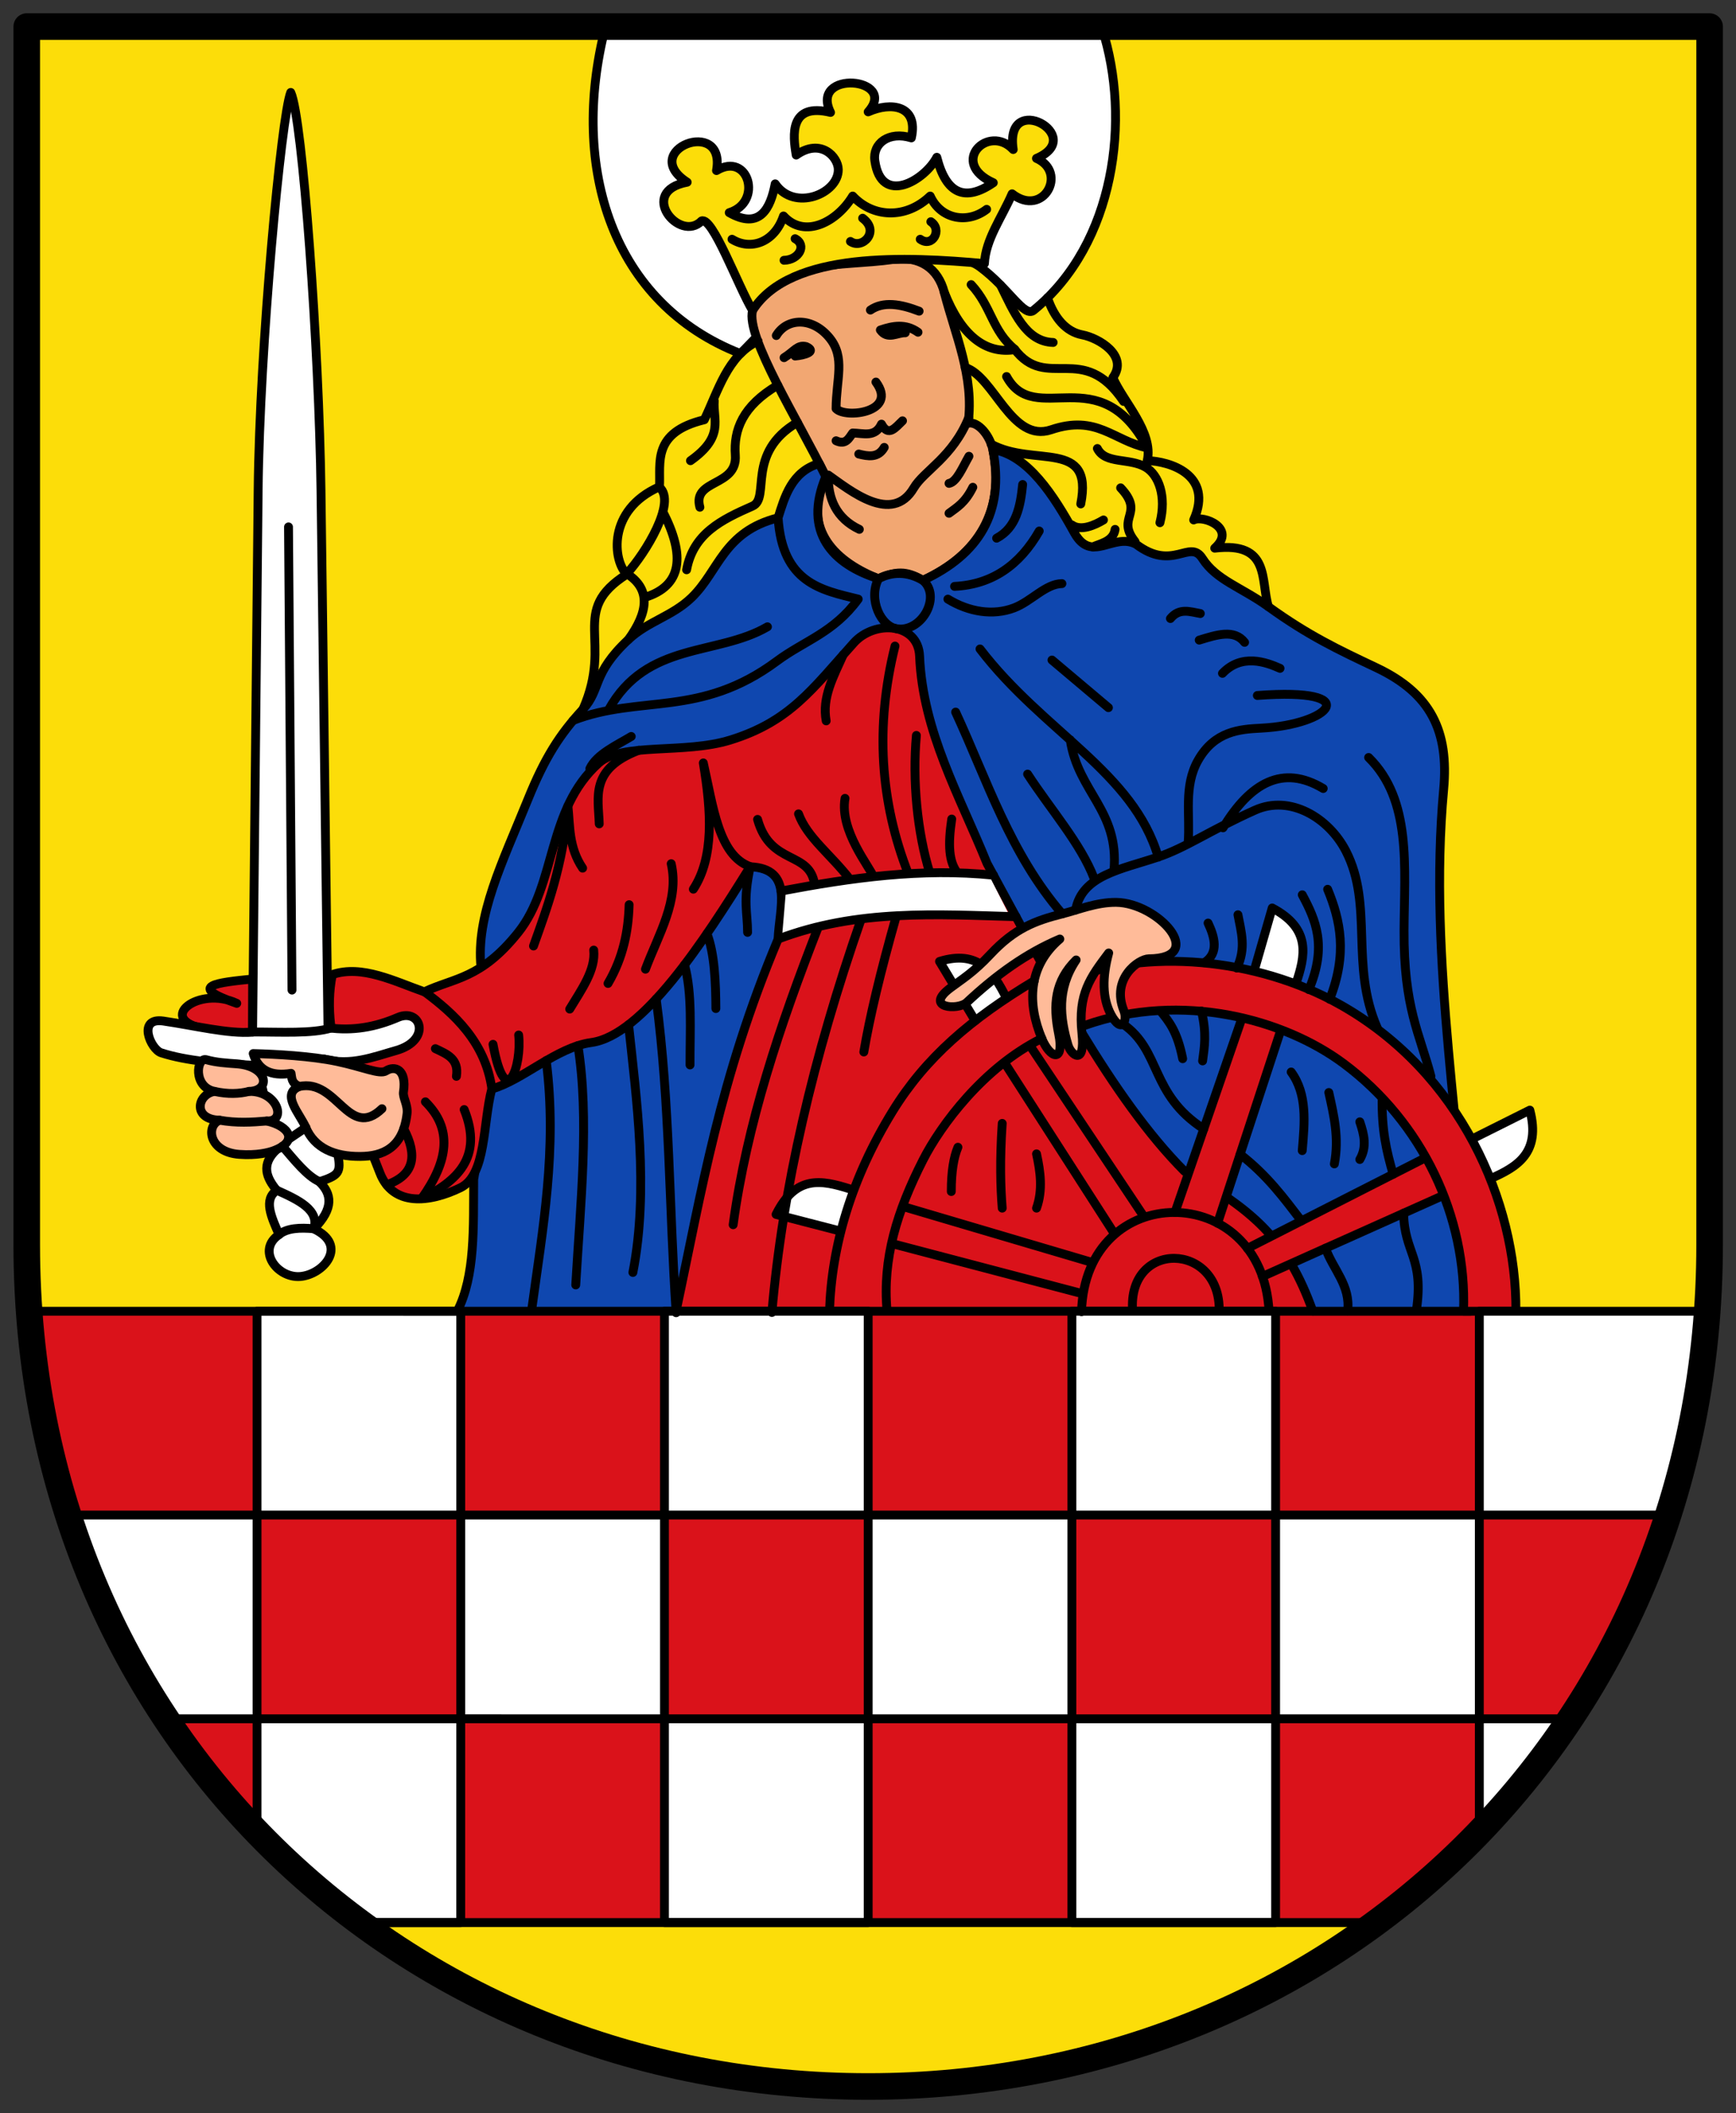 <?xml version="1.0" encoding="UTF-8" standalone="no"?>
<svg xmlns="http://www.w3.org/2000/svg" width="392" height="477" viewBox="0 0 392 477">
 <rect x="0" y="0" width="392" height="477" fill="#333333" stroke="none"/>
 <g fill-rule="evenodd">
  <path d="m6.04 6h380v275c0 110-85 190-190 190-105 0-190-80-190-190v-275" fill="#fcdd09"/>
  <path d="m6.04 296h380c-6.97 49.949-19.267 96.84-79 138h-223c-38.767-32.492-73-68-78-138" fill="#da121a"/>
  <g stroke="#000" stroke-linejoin="round" stroke-width="2">
   <path d="m136.69 6.171c-8.126 31.831 1.629 62.38 30.511 73.65 9.101-9.243 17.885-19.663 30.422-21.266 7.431-.95 18.531-2.102 23.68 1.703 6.55 4.841 10.03 11.606 12.138 9.752 18.394-15.02 21.948-43.18 15.454-63.47z" fill="#fff" stroke-linecap="round"/>
   <path d="m169.94 70.08c-1.621 5.924 10.489 25.07 16.534 37.526-5.779 12.12 2.68 19.46 11.889 23.04 3.839-1.643 6.192-1.939 10.03.372 12.632-5.781 18.643-16.02 15.79-29.537-.676-3.205-3.361-6.447-5.573-5.945 1.394-10.555-2.896-19.829-5.387-29.537-1.399-5.451-5.572-8.285-11.518-7.431-11.846 1.702-28.566-.18-31.767 11.518z" fill="#f2a772"/>
   <g stroke-linecap="round">
    <path d="m57.04 233v-12c-8.01.824-15.11 1.526-3.581 5.495-8.602-4.091-18.481 3.655-7.245 5.759 5.475 1.025 7.598.855 10.826.747z" fill="#da121a"/>
    <g fill="#0f47af">
     <path d="m106.96 266.25c-.089 10.683.411 21.759-3.715 29.751h49.41c12.04-37.467 25.703-74.38 27.12-108.2l-67.992 49.47z"/>
     <path d="m108.61 218.38c-1.169-11.732 4.788-23.584 10.615-37.961 3.771-9.304 7.1-14.566 12.425-20.329 4.148-4.49 1.946-7.976 10.239-15.71 4.471-4.169 9.902-5.244 14.29-9.495 6.21-6.02 7.142-14.852 19.52-17.999 1.463-4.671 3.056-10.451 9.287-12.26l1.487 2.972c-5.22 12.557 1.535 19.78 11.889 23.04 3.096-1.61 6.548-1.678 10.03.372 12.587-5.83 18.553-15.29 15.79-29.537 7.928 1.221 13.781 10.403 18.391 18.763 3.901 7.07 8.829-.065 13.933 2.601 8.343 6.328 12.13-1.284 14.998 3.225 3.113 4.894 8.856 6.52 14.911 10.894 9.02 6.511 15.755 9.693 24.336 13.747 12.339 5.829 16.449 14.327 15.233 27.494-3.56 38.554 4.418 79.16 6.13 117.81h-35.668c-47.22-38.33-81.77-86.08-94.37-150.13"/>
    </g>
    <path d="m75.04 220c-3 15 5.149 30.25 10.743 44.763 2.954 7.665 11.206 6.748 18.205 3.344 5.874-2.856 5.01-14.484 7.06-22.292 6.874-1.898 14.635-9.421 22.466-10.477 11.563-1.559 25.479-22.901 35.866-39.681 9.982.437 6.582 9.389 6.316 16.348-13.279 31.613-17.287 57.09-23.04 83.996h143.79c-5.844-16.307-13.5-22.842-28.98-31.608-16.348-16.383-30.838-44.2-44.585-69.48-6.187-15.288-14.509-29.723-15.233-46.814-.32-7.539-10.154-8.208-14.862-2.972-9.36 10.409-14.392 17.738-27.866 21.921-10.432 3.239-24.462.494-29.723 5.202-11.785 10.544-9.493 27.392-18.206 38.27-8.456 10.556-14.432 10.169-21.18 13.375-6.688-2.345-14.09-6.17-20.774-3.894" fill="#da121a"/>
   </g>
  </g>
  <g fill="#fff">
   <path d="m177.46 201.17c15.756-3.569 29.681-4.64 45.908-3.495l4.727 9.275c-18.15.453-34.64-2.601-51.49 4.378z"/>
   <path d="m220.2 230.41l-8.05-13.38c8.691-2.688 12.186 2.342 15.11 8.281" stroke="#000" stroke-linejoin="round" stroke-linecap="round" stroke-width="2"/>
  </g>
  <g stroke="#000" stroke-linejoin="round" stroke-linecap="round" stroke-width="2">
   <g fill="#da121a">
    <path d="m265.31 273.72l16.03-46.5 8.67 2.89-15.08 46.02"/>
    <path d="m281.67 281.81l42.761-21.757 3.415 8.932-42.791 19.17"/>
   </g>
   <g fill="#fff">
    <path d="m331.26 257.69l14.187-7.093c2.538 9.679-2.877 12.828-8.932 15.5"/>
    <path d="m282.89 220.21l4.384-15.243c8.842 4.685 7.493 10.802 5.361 17.07"/>
   </g>
   <path d="m241.15 221.17c17.287-6.992 42.36-5.24 61.739 5.78 26.795 15.238 39.59 44.27 39.41 69.05h-11.822c.787-21.377-9.314-42.691-27.06-55.913-13.399-9.983-36.445-16.343-58.32-8.67" fill="#da121a"/>
   <path d="m259.41 216.44c13.356-.127 2.155-12.633-7.356-12.742-4.447-.051-8.684 1.719-12.191 2.6-6.073 1.527-10.742 3.28-16.183 9.09-3.885 4.149-6.421 5.644-9.06 7.619-6.098 4.558 1.727 5.108 3.678 3.284 6.688-6.252 13.486-11.127 21.02-14.318-7.285 6.234-7.326 14.633-4.072 22.462 1.913 4.603 5.152 5.517 3.809-1.051-1.356-6.635-.829-11.967 3.941-16.683-4.441 6.632-3.628 13.07-1.839 19.18.672 2.293 3.948 4.882 3.153-2.627-.939-8.863 1.855-12.568 6.04-18.13-1.472 5.465-1.47 10.192.525 13.924 2.409 4.505 3.804 1.352 2.89-.92-2.913-7.238 3.351-11.669 5.648-11.691z" fill="#fb9"/>
   <path d="m65.65 20.87c2.679 5.659 6.414 57.892 6.831 89.95l1.576 121.18c5.534.778 10.722-.139 15.763-2.319 5.243-2.268 7.764 5.171-.435 7.478-5.01 1.41-10.193 3.529-16.193 1.917 1.825 25.23 7.14 24.992-1.085 27.692 2.789 2.692 3.374 5.972-1.24 10.638 7.946 3.775 2.094 10.374-3.115 10.753-5.209.379-9.89-5.98-4.729-9.458-1.76-3.962-3.593-7.953-.525-9.983-2.359-2.862-3.609-5.816-.079-9.168l-4.343-19.03c-8.681-.441-15.943-1.01-21.665-2.858-2.407-.779-5.51-8.04.464-7.173 7.245 1.054 14.632 2.934 20.16 2.512l1.256-122.43c.328-31.981 5.213-84.3 7.356-89.7z" fill="#fff"/>
   <g fill="#fb9">
    <path d="m67.58 245.26c-4.237 1.716.14 6.124 1.486 9.289 1.962 4.611 6.422 6.541 12.261 6.502 5-.033 9.671-1.809 10.589-9.66.23-1.97-1-3.638-.813-4.883.785-5.232-2.029-6-3.924-4.777-1.422.917-5.109-.867-11.165-2.138-5.727-1.202-13.51-1.624-18.837-1.763 1.119 3.71 3.959 5.207 8.545 4.458.215 1.048.002 2.158 1.858 2.972z"/>
    <path d="m46.588 239.22c-2.242-.631-3.049 6.158 1.858 7.152-3.951.644-5.01 6.319 1.115 6.502-3.156 1.331-2.355 7.207 4.458 7.709 4.01.295 6.655-.407 7.802-.836 5.684-2.125 3.489-5.557-1.579-6.688 4.63.172 2.421-6.827-3.994-6.688 5.059-.153 4.24-5.711-2.787-6.223-2.291-.167-4.582-.284-6.874-.929z"/>
   </g>
   <g fill="none">
    <path d="m48.45 246.37c3 .668 5.543.569 7.802 0"/>
    <path d="m49.56 252.87c3.873.687 7.296.473 10.682.186"/>
    <path d="m67.58 245.26c8.545-1.861 11.15 12.196 18.67 5.02"/>
   </g>
   <path d="m189.03 277.71l-13.783-3.567c4.462-8.957 10.257-7.762 16.574-5.788" fill="#fff"/>
   <path d="m169.94 70.08c8.503-13.526 35.21-12.136 52.35-10.576.275-5.5 3.862-10.25 6.25-15.75 7.05 5.488 12.652-4.849 5.5-8 11.639-4.957-7.302-15.552-5.25-2-5.546-5.914-14.629 2.945-4.5 7.5-6.417 4.417-10.667 2.5-12.75-5.75-2.701 5.186-12.576 11.12-14 .75-.532-3.872 3.162-6.702 8.25-5.125 1.641-7.406-4.637-8.174-9.75-5.875 6.954-7.787-13.298-9.594-8.5.125-9.313-2.25-8.529 5.144-7.75 9.625 5.565-3.931 9.459.437 9.5 3.25.081 5.481-9.907 9.606-14.25 3.25-1.051 5.524-3.447 10.445-10.375 6.5 7.672-2.364 4.359-13.879-2.875-9.5 2.205-12.35-17.8-4.579-6.625 2.625-11.325 2.102-1.681 13.788 3.25 8.75 2.458-1.109 8.189 14.627 11.522 20.2z" fill="#fcdd09"/>
  </g>
 </g>
 <g stroke="#000" stroke-linejoin="round" stroke-linecap="round">
  <path d="m58.04 296v46h46v-46zm46 46v45.998l46 .002v-46zm46 0h46v-46h-46zm46 0v46h46v-46zm46 0h46v46h46v26c10.665-9.322 11.04-14.624 20-26 9.745-15.06 18.18-30.468 23-46-6.713 20-13.766 32.374-23 46h-20v-46h44l6-46h-50v46h-46v-46h-46zm0 46v46h46v-46zm-46 0h-46v46h46zm-92-.002l-46 .002v26l24.886 20h21.11zm-46 .002v-46h-43c6 14 15.197 32.25 23 46z" fill="#fff" stroke-width="2" stroke-miterlimit="10"/>
  <g fill="none" fill-rule="evenodd">
   <path d="m6.04 6h380v275c0 110-85 190-190 190-105 0-190-80-190-190v-275" stroke-width="6"/>
   <path d="m82.929 434h227.11m-303.47-138l97.47.006m38.5-129.76c-3.195 1.932-7.826 4.01-9.342 7.25m46.856-78.14c-11.745 6.924-6.01 17.08-10.139 18.892-6.976 3.07-13.373 6.189-14.875 14.375m3-14.12c-1.772-6.41 8.515-4.536 8-11.75-.406-5.682 1.614-11.1 9.577-15.794m-19.702 17.04c7.754-5.494 5.02-9.24 5.375-13.5m-15.75 44.38c8.544-2.612 9.241-9.434 4.125-19.375m-7.779 28.884c4.464-6.183 5.176-11.364-.346-14.884 4.234-4.632 11.286-16.15 7.375-19.5m22.259-33.01c-6.934 3.29-9.01 11.294-12.134 17.76-11.886 2.881-9.826 9.71-10.125 15.13-11.928 5.246-10.48 16.83-7.375 19.75-13.188 8.375-2.966 14.771-9.894 30.469m47.894-106.22c2.727 1.439.856 4.811-2.5 4.875m17.75-9.5c3.997 2.968-.053 7.111-2.75 5.25m18.15-4.457c2.667 1.744.366 5.951-2.396 3.957m-42.5 0c4.25 2.616 9.625.718 11.625-5.25 4.833 5.268 12.167 1.269 15.625-4.5 4.498 4.829 11.92 5.333 17.5 0 2.36 5.245 8.415 6.34 12.75 3m21.25 66.5c2.914-14.792-10.54-8.213-20.25-13.5m25.375 17.12c-2 1.203-5.125 2.575-7.125 1.125m9.75 1c-.409 2.851-3.672 3.248-4.998 3.96m6.248-13.335c5.539 5.898-1.153 6.58 3.25 12.12m-8.5-21c1.799 3.587 7.207 2.045 10.913 4.224 2.924 1.72 4.741 6.558 3.212 12.526m-25.39-50.768c1.548 4.598 4.222 7.672 7.858 8.358 3.663.692 10.523 4.671 6.907 9.66 2.25 5.333 9.226 12.285 7.763 18.737 4.95.136 15.07 3.106 10.487 13.388 2.182-1.149 9.764 1.898 4.75 6.375 12.66-1.508 10.314 7.273 12.12 13.203m-68.46-53.987c6.574 2.034 10.407 17.09 19.4 14.05 10.297-3.481 14 2.426 21.725 4.096-10.784-20.524-25.355-4.289-31.786-16.11m1.75-6.25c7.32 9.75 15.454-1.856 24.682 11.877m-27.791-26.27c3.01 6.081 5.683 12.783 11.876 12.95m-18.518-13.06c4.643 4.978 4.684 10.429 9.927 14.677-6.665 1.084-12.159-3.18-15.995-12.938m-36.18 14.761c2.314-1.432 3.076-3.02 5-2.5 2.53 1.122-.467 1.952-2.5 2.125m27.75-5.375c-2.833-2.01-5.667-1.455-8.5-.5 1.625 2.289 3.875.547 5.625.625m-7.875-5.125c2.905-2.01 6.768-1.388 11 .25m-32.25 5.5c2.41-4.02 8.142-4.213 12 .5 3.657 4.468 1.524 9.292 1.5 16 2.148 2.309 14.04.839 9-6m6 8.75c-1.583 1.49-3.167 3.73-4.75.75-1.439 3.093-4.124 2.031-6.5 2-.882 1.228-1.586 2.765-3.75 1.75m5.125 3c2.053.509 4.358.963 5.75-1.5m14.625 14.875c1.792-1.361 3.583-2.287 5.375-5.875m-5.375-.875c1.745-.324 3.065-3.627 4.5-6.125m-24.75 16.5c-5.191-2.47-7.136-6.907-7-12.25 4.9 3.443 14.375 11.283 19.296 2.903 2.285-3.891 8.809-6.954 12.413-15.886m-20.389 36.37c-2.381 4.662.55 10.914 4.309 11.344 5.624.644 9.93-7.42 5.723-10.973m-70.976 29.24c8.61-15.524 24.46-12.11 35.875-18.75m2.406-24.61c.968 14.705 9.671 16.295 18.09 18.36-5.538 7.604-12.196 9.405-18.375 14-17.278 12.849-30.882 7.532-46.01 13.386m95.64-41.14c4.451-2.38 5.363-7.119 5.875-12.12m-15.375 23c8.423-.411 14.701-4.756 19.12-12.5m-20.625 15.375c4.793 2.93 10.222 3.771 14.93 1.985 3.902-1.48 7.113-5.43 10.82-5.485m-18.5 14.75c14.295 18.704 34.672 27.819 40.25 47m-24-44.5l12.75 10.75m14-20.12c2.02-2.459 4.413-1.536 6.75-1.125m-.25 6c3.948-1.215 7.926-2.507 10.25.5m-5 7c4.336-4.54 9.855-2.532 13-1.125m-20.75 39.37c.505-6.208-1.073-12.773 2.25-18.625 3.76-6.622 9.477-7.01 14.25-7.25 15.566-.795 23.718-9.211-.875-7.375m14.875 21c-9.159-5.487-16.462-1.284-22.625 8.875m-34.5-19.875c1.772 11.858 11.09 15.914 9.875 29.5m-19.5-21.75c5.082 7.833 11.996 15.667 15 23.5m-31.25-37.5c7.176 15.522 12.289 31.87 24.07 45.551m32.93 2.074c1.446 3.075 2.547 6.746-.836 8.934m7.586-10.809c.713 3.835 1.904 7.565-.257 12.04m20.507-17.789c2.886 6.972 4.512 14.545.466 24.818m-57.38-20.13c1.462-7.852 10.153-9.127 18.544-11.939 6.391-2.142 11.629-5.972 22-10.625 7.895-3.542 16.647 1.749 20.5 9.25 6.285 12.237.86 25.766 7.103 39.961m-1.978-61.09c9.742 9.576 8.08 24.614 8 39-.093 17.48 3.58 23.488 6.07 32.97m-23.804 38.805c1.663 4.742 5.73 8.454 4.989 14.226m-24.26-35.414c6.177 4.784 9.908 9.918 13.828 15.02m23.08-1.735c.154 9.15 4.693 9.872 2.858 22.12m-7.711-48.05c-.077 7.27.93 11.726 2.489 17.13m-7.528-11.822c.963 2.833 1.663 5.667 0 8.5m-7-15.12c1.15 5.165 2.37 10.311 1.25 16.12m-9.75-20.75c3.678 5.04 3.042 11.41 2.5 17.75m-22.75-31.5c1.196 5.085.67 8.104.25 11.25m-9.5-11.25c1.877 2.324 3.772 4.533 5 10.75m-13.502-7.846c8.787 6.103 6.06 15.799 18.276 23.699m22.23-52.853c3.02 5.646 5.669 11.512 1.498 21.408m-135.92-12.625c1.72 4.449 1.983 10.987 2.01 16.896m-7.077-9.862c1.793 6.496 1.213 14.772 1.244 22.59m-7.643-14.888c3.117 23.268 2.907 47.15 4.508 70.826m-10.744-65.02c1.769 16.533 4.634 37.24.975 55.927m-12.412-51.21c2.635 16.478.573 35.707-.492 54.03m-6.665-50.644c2.549 20.03-.827 38.17-3.235 55.947m124.11.737c.856-29.836 40.74-29.871 42.34-.121m-30.8 0c-1.217-16.1 19.851-15.7 19.55 0m-16.895-21.18l-25.644-38.477m18.95 42.3l-24.944-38.833m-25.462 40.907l43.28 11.38m-40.42-19.642l42.626 12.599m-46.49 10.942c-1.082-11.87 2.264-22.579 8.104-34.09 3.969-7.823 13.681-20.967 26.844-27.471m-47.947 61.56c.475-14.732 4.93-29.968 14.268-45.15 7.407-12.04 17.692-20.868 31.96-29.41m.522 39.06c.887 4.083 1.441 8.167 0 12.25m-7.75-19.13c-.562 8.331-.373 14.541 0 19.13m-10-13.75c-.942 2.229-1.5 5.416-1.5 10m-19.75-31.5c1.31-7.742 3.681-17.817 7.348-30.743m-28.1 89.54c2.386-27.925 9.304-57.61 20.17-88.84m-28.924 69.04c3.085-22.709 10.55-45.05 19.249-67.29m-9.09 2.798c17.907-6.782 35.813-5.552 53.72-5.05m-53.06-5.78c15.814-2.987 31.7-5.257 47.981-3.584m-92.79-1.59c-3.147-4.678-2.837-9.355-3.321-14.03-1.038 13.403-4.849 23.38-7.77 31.606m14.841-27.573c-.183-6.05-2.177-12.38 8.939-16.617m42.31-6.633c-.998-5.298 1.677-10.07 3.843-14.918m24.504 37.08c-.864 5.79-.668 9.659 1.294 12.151m-9.274-31.03c-.921 10.146.181 21.816 3.02 31.02m-7.85-51.19c-4.499 18.09-3.346 35.19 2.997 51.39m-14.282-17.01c-1.261 7.361 5.654 15.513 6.399 17.684m-16.899-14.184c1.946 5.341 7.262 9.139 11.651 14.831m-20.901-13.581c2.968 10.575 11.859 6.944 12.901 14.81m-27.401.94c4.718-7.232 4.066-17.534 2.25-28.5 2.207 9.726 3.434 20.878 10.59 23.407-1.685 7.925-.597 10.303-.59 14.843m-17.25-15.5c1.886 8.284-2.87 15.965-5.811 23.811m-3.689-14.561c-.179 5.927-1.303 11.854-4.768 17.78m-3.232-7.53c.477 4.439-2.73 8.877-5.415 13.316m-17.324 7.955c2.893 15.667 6.559 4.688 5.791-2.101m-25.943 21.18c3.146 5.982 2.434 10.421-3.841 12.635m17.481-16.985c4.376 10.804-1.719 16.238-9.631 20.12 6.17-8.645 7-15.803.881-21.872m2.25-12c2.577 1.231 5.371 2.277 4.75 6.25m-7.226-19.11c6.644 4.925 13.768 11.363 15.233 21.921m-45.921-126.84l.788 104.56m-8.875 9.465c6.329-.021 13.359.425 17.727-.903m-9.679 25.15l3.975-2.7m-6.564 14.177c4.885 2.198 9.65 4.435 8.37 8.688-3.189-.287-6.05-.158-7.844 1.295m.739-19.924c2.782 3.233 5.563 6.775 8.345 7.991" stroke-width="2"/>
  </g>
 </g>
</svg>
